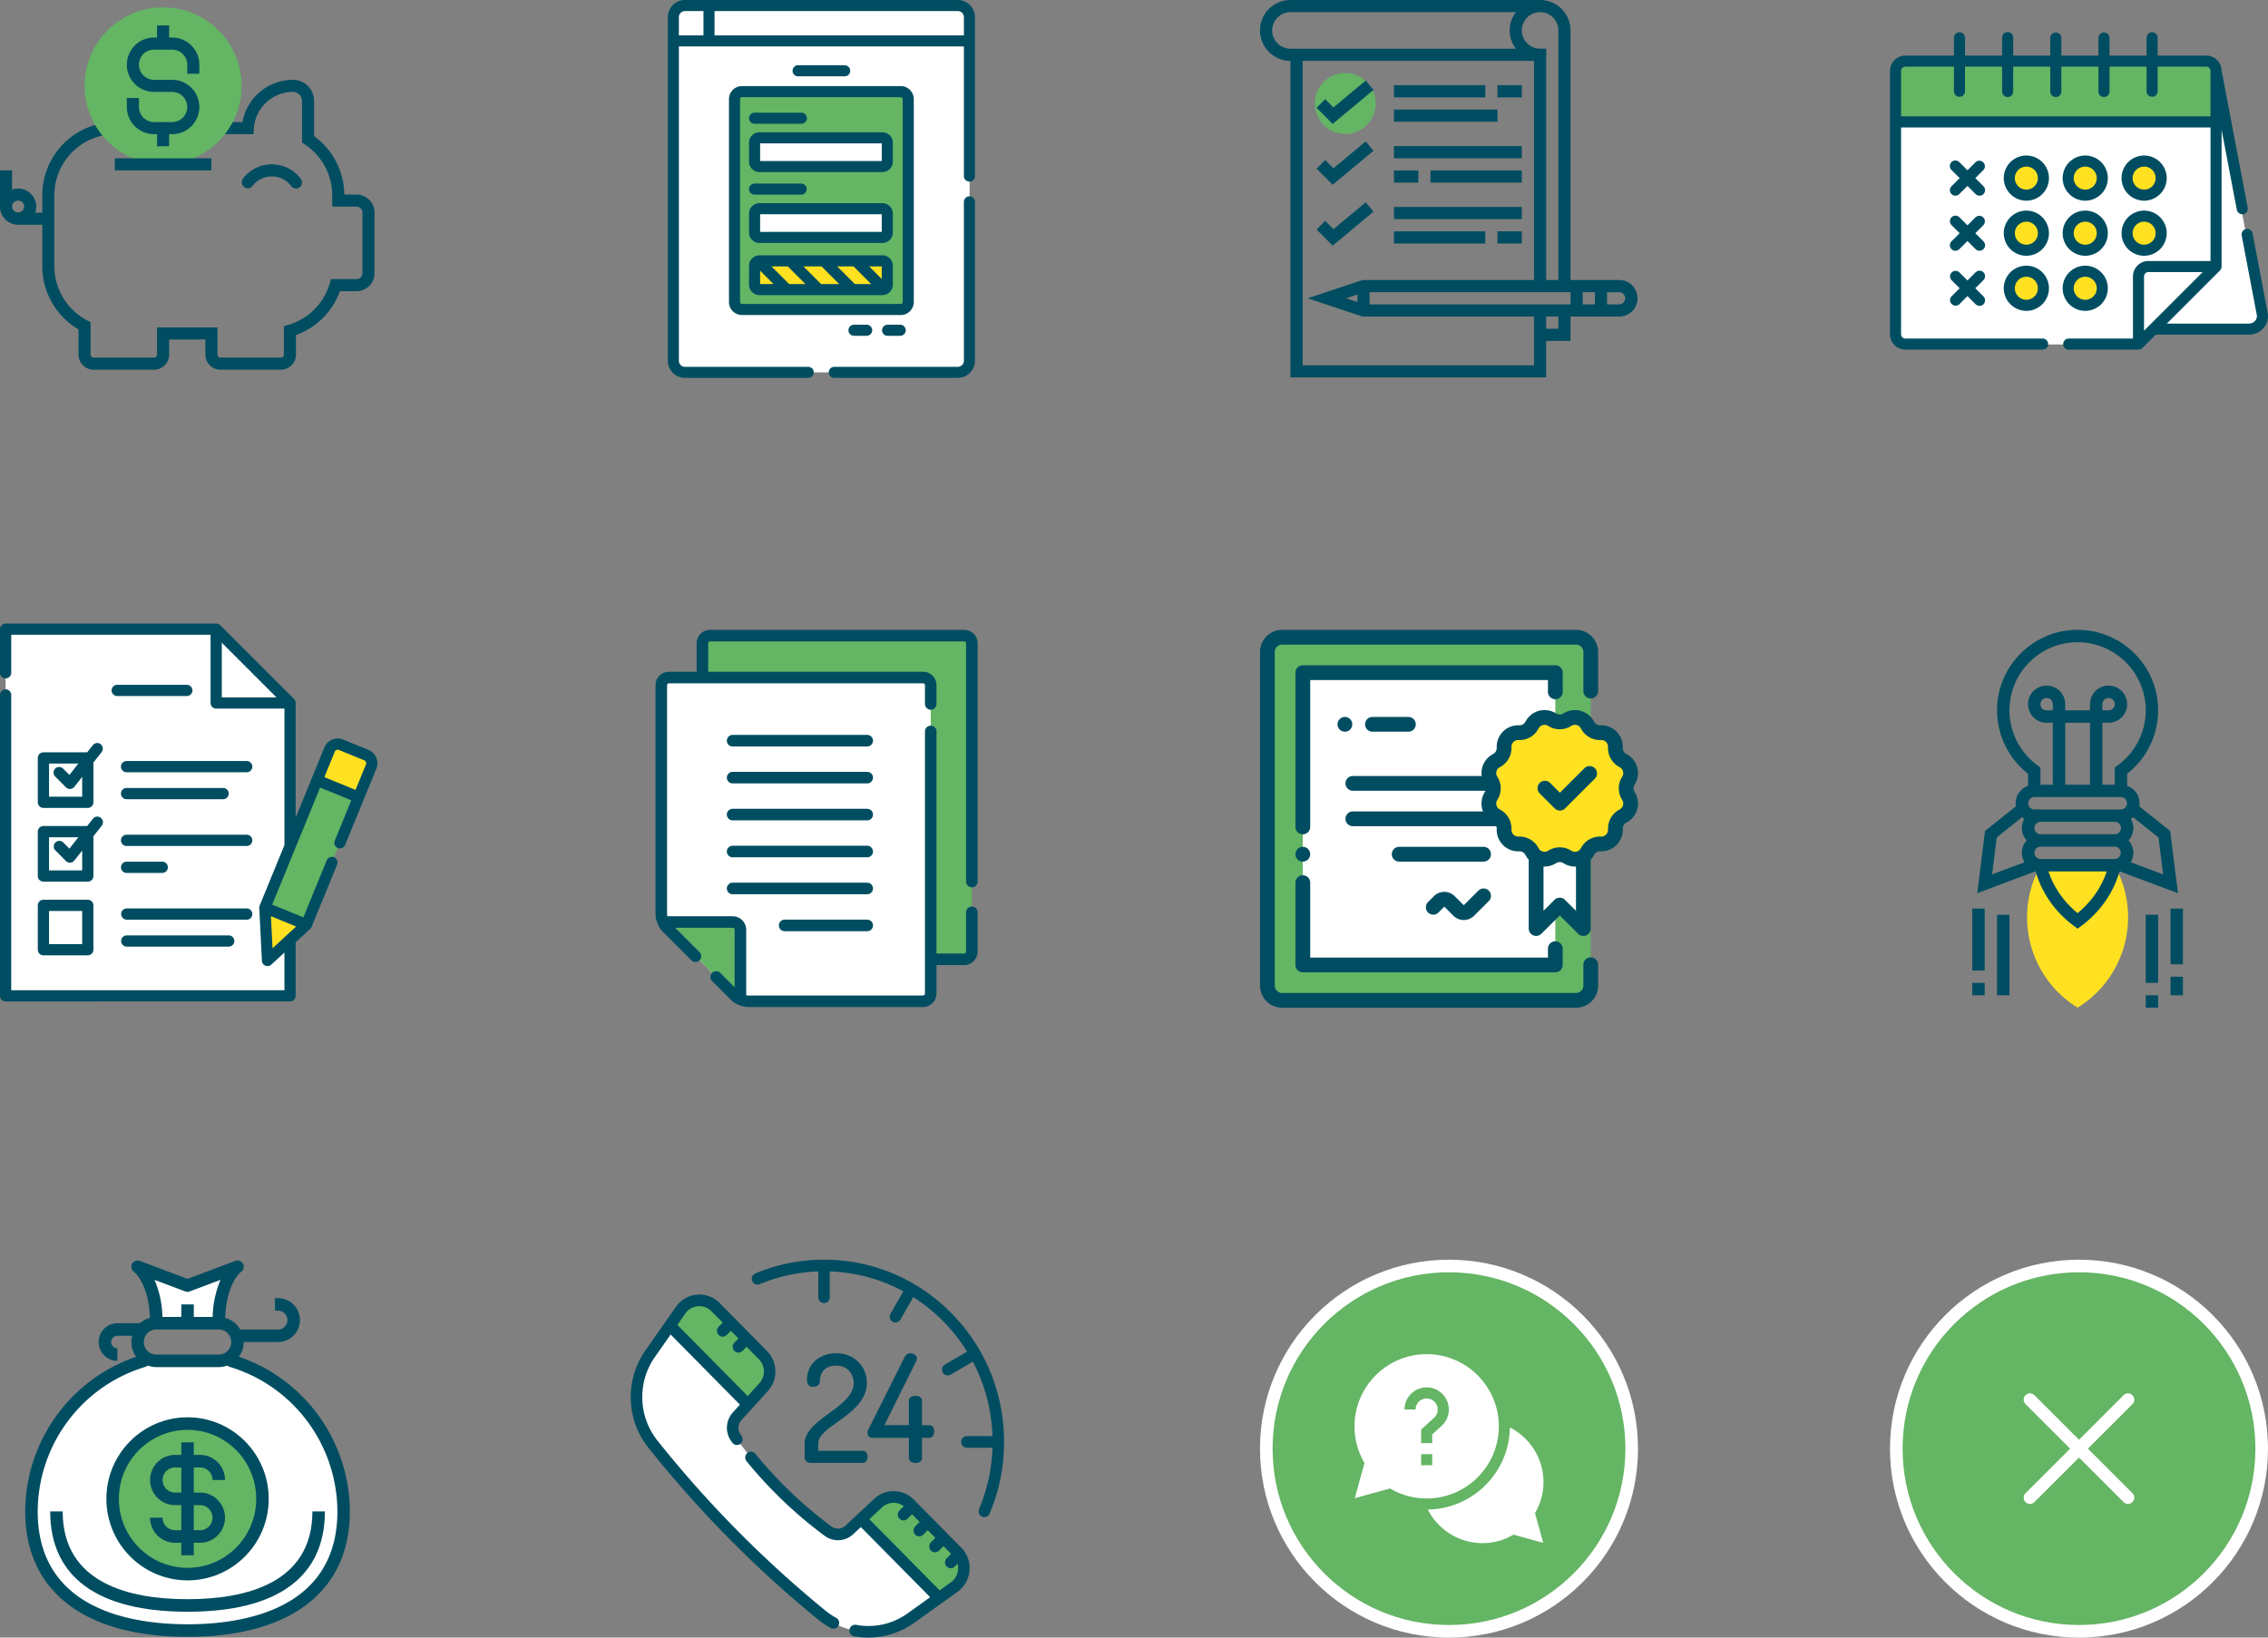 <svg width="360" height="260" fill="none" xmlns="http://www.w3.org/2000/svg"><rect width="100%" height="100%" fill="#808080" stroke="none"/><path fill-rule="evenodd" clip-rule="evenodd" d="M54.652 30.89h1.936a2.863 2.863 0 012.86 2.86v9.622a2.861 2.861 0 01-2.86 2.859H53.95a11.576 11.576 0 01-6.967 6.968v3.095a2.405 2.405 0 01-2.403 2.402h-9.577a2.405 2.405 0 01-2.403-2.402v-2.392h-5.753v2.392a2.405 2.405 0 01-2.403 2.402h-9.576a2.405 2.405 0 01-2.403-2.403v-3.998a11.609 11.609 0 01-5.753-10.038v-6.572H2.877A2.88 2.88 0 010 32.808v-5.753h1.918v3.053c.3-.107.62-.176.958-.176a2.88 2.88 0 012.877 2.876c0 .338-.07.658-.177.959h1.136v-2.738c0-5.7 4.073-10.529 9.684-11.48l.321 1.891a9.694 9.694 0 00-8.088 9.59v11.227a9.701 9.701 0 005.238 8.624l.515.27v5.143c0 .267.218.485.486.485h9.576a.486.486 0 00.486-.485v-4.31h9.588v4.31c0 .267.217.485.485.485h9.577a.486.486 0 00.485-.485v-4.507l.689-.202a9.675 9.675 0 006.582-6.583l.202-.688h4.05c.52 0 .942-.422.942-.941V33.75a.942.942 0 00-.942-.942h-3.852V31.03a9.713 9.713 0 00-4.365-8.112l-.43-.284V16.03a1.44 1.44 0 00-1.438-1.439c-3.266 0-5.994 2.556-6.21 5.817l-.06.895h-4.756v-1.918h3.012c.684-3.828 4.045-6.711 8.014-6.711a3.36 3.36 0 013.356 3.355v5.588a11.618 11.618 0 014.793 9.274zm-51.775.96a.96.96 0 00-.96.958.96.96 0 001.918 0 .96.96 0 00-.958-.959z" fill="#004D61"/><path d="M25.888 26.096c-6.872 0-12.464-5.592-12.464-12.465S19.015 1.167 25.888 1.167 38.353 6.758 38.353 13.63s-5.592 12.465-12.465 12.465z" fill="#64B564"/><path fill="#004D61" d="M18.218 25.137h15.341v1.918H18.218zm13.423-13.423v-1.439a4.32 4.32 0 00-4.314-4.314h-.48V4.043h-1.918V5.96h-.48a4.32 4.32 0 00-4.314 4.314 4.32 4.32 0 004.315 4.315h2.876a2.4 2.4 0 012.397 2.397 2.4 2.4 0 01-2.397 2.397H24.45a2.4 2.4 0 01-2.397-2.397V15.55h-1.918v1.438a4.32 4.32 0 004.315 4.315h.48v1.918h1.917v-1.918h.48a4.32 4.32 0 004.314-4.315 4.32 4.32 0 00-4.314-4.315H24.45a2.4 2.4 0 01-2.397-2.397 2.4 2.4 0 012.397-2.397h2.877a2.4 2.4 0 012.396 2.397v1.439h1.918zM40.12 29.49c.009-.015.97-1.476 3.027-1.476 2.02 0 2.993 1.423 3.028 1.476a.958.958 0 101.615-1.035c-.063-.097-1.55-2.359-4.643-2.359s-4.58 2.262-4.642 2.359a.96.96 0 001.614 1.035z"/><path d="M213.531 21.263a4.833 4.833 0 100-9.666 4.833 4.833 0 000 9.666z" fill="#64B564"/><path fill-rule="evenodd" clip-rule="evenodd" d="M257.023 44.459h-7.732V4.833A4.837 4.837 0 00244.459 0h-39.626A4.838 4.838 0 00200 4.833a4.838 4.838 0 004.833 4.832v50.258h40.592v-5.8h3.866v-3.865h7.732c1.599 0 2.9-1.301 2.9-2.9s-1.301-2.9-2.9-2.9zm-9.665-39.626v39.626h-1.933V7.732h-.966c-1.599 0-2.9-1.3-2.9-2.9 0-1.598 1.301-2.9 2.9-2.9a2.903 2.903 0 012.899 2.9zm-42.525-2.9a2.903 2.903 0 00-2.9 2.9 2.905 2.905 0 002.9 2.9h35.785a4.782 4.782 0 01-.992-2.9c0-1.093.378-2.09.992-2.9h-35.785zm1.933 56.057V9.665h36.727v34.794h-27.219l-8.698 2.9 8.698 2.899h27.218v7.732h-36.726zm8.698-11.224l-1.776.592 1.776.592v-1.184zm31.894 5.425h-1.933v-1.933h1.933v1.933zm-29.961-3.866h31.894v-1.933h-31.894v1.933zm35.76 0h-1.933v-1.933h1.933v1.933zm1.933 0h1.933a.967.967 0 000-1.933h-1.933v1.933zm-37.073-34.052l-1.239-1.484-5.12 4.267-1.31-1.309-1.366 1.367 2.556 2.557 6.479-5.398zm17.743-.742h-14.497v1.933h14.497V13.53zm-14.497 3.866h16.43v1.933h-16.43v-1.933zm-4.485 5.057l1.239 1.484-6.479 5.398-2.556-2.557 1.366-1.367 1.31 1.309 5.12-4.267zm4.485.742h20.296v1.933h-20.296v-1.933zm3.866 3.866h-3.866v1.933h3.866v-1.933zm1.933 0h14.497v1.933h-14.497v-1.933zm-10.284 5.057l1.239 1.484-6.479 5.398-2.556-2.557 1.366-1.367 1.31 1.309 5.12-4.267zm4.485.742h20.296v1.933h-20.296V32.86zm14.497 3.866h-14.497v1.933h14.497v-1.933zm1.933 0h3.866v1.933h-3.866v-1.933zm3.866-23.196h-3.866v1.933h3.866V13.53z" fill="#004D61"/><path d="M24.814 210.085h9.91c0-6.751 2.795-8.833 2.963-8.952l-7.918 2.977-7.919-2.977c.169.119 2.964 2.201 2.964 8.952z" fill="#fff"/><path fill-rule="evenodd" clip-rule="evenodd" d="M36.092 215.722c.242.177.514.308.803.389 10.476 3.165 17.649 12.857 17.65 23.85 0 13.753-11.09 18.921-24.776 18.921-13.687 0-24.777-5.168-24.777-18.921.002-10.993 7.175-20.685 17.65-23.85.29-.081.561-.212.804-.389.42.225.89.341 1.368.339h9.91c.477.002.947-.114 1.368-.339zm-18.216 22.247c0 6.6 5.325 11.95 11.893 11.95 6.568 0 11.893-5.35 11.893-11.95s-5.325-11.95-11.893-11.95c-6.568 0-11.893 5.35-11.893 11.95z" fill="#fff"/><path fill-rule="evenodd" clip-rule="evenodd" d="M30 250c6.627 0 12-5.373 12-12s-5.373-12-12-12-12 5.373-12 12 5.373 12 12 12z" fill="#64B564"/><path fill-rule="evenodd" clip-rule="evenodd" d="M42.653 237.969c0 7.15-5.768 12.946-12.884 12.946-7.112-.008-12.875-5.799-12.884-12.946 0-7.15 5.768-12.946 12.884-12.946 7.116 0 12.884 5.796 12.884 12.946zm-1.982 0c0-6.05-4.882-10.954-10.902-10.954-6.018.007-10.895 4.907-10.902 10.954 0 6.05 4.881 10.955 10.902 10.955 6.02 0 10.902-4.905 10.902-10.955z" fill="#004D61"/><path fill-rule="evenodd" clip-rule="evenodd" d="M27.787 242.948a1.986 1.986 0 01-1.982-1.991h-1.982c0 2.2 1.774 3.983 3.964 3.983h.991v1.992h1.982v-1.992h.991c2.19 0 3.964-1.783 3.964-3.983s-1.775-3.984-3.964-3.984h-.99v-3.983h.99c1.095 0 1.982.892 1.982 1.992h1.982c0-2.2-1.775-3.984-3.964-3.984h-.99v-1.991h-1.983v1.991h-.991c-2.19 0-3.964 1.784-3.964 3.984 0 2.199 1.774 3.983 3.964 3.983h.991v3.983h-.991zm0-5.975a1.986 1.986 0 01-1.982-1.991c0-1.1.887-1.992 1.982-1.992h.991v3.983h-.991zm3.964 1.992h-.99v3.983h.99a1.986 1.986 0 001.982-1.991c0-1.1-.887-1.992-1.982-1.992z" fill="#004D61"/><path fill-rule="evenodd" clip-rule="evenodd" d="M38.689 213.073a3.962 3.962 0 01-.773 2.34c10.487 3.565 17.565 13.425 17.62 24.548 0 12.657-9.392 19.917-25.767 19.917-16.376 0-25.768-7.26-25.768-19.917.057-11.123 7.133-20.983 17.62-24.549a3.831 3.831 0 01-.631-3.335h-2.354a.994.994 0 00-.991.996c0 .55.444.996.991.996v1.992a2.98 2.98 0 01-2.973-2.988 2.98 2.98 0 012.973-2.988h3.58a3.94 3.94 0 011.585-.847c-.216-5.561-2.498-7.279-2.523-7.295a1 1 0 01-.317-1.283.989.989 0 011.228-.47l7.58 2.857 7.58-2.857a.988.988 0 011.234.476.997.997 0 01-.336 1.285v.001c-.045.034-2.295 1.766-2.51 7.286a3.96 3.96 0 012.4 1.843h6.002a1.49 1.49 0 001.487-1.494 1.49 1.49 0 00-1.486-1.493h-.496v-1.992h.495a3.477 3.477 0 013.47 3.485 3.477 3.477 0 01-3.47 3.486h-5.45zm-8.575-8.03a.997.997 0 01-.694 0l-4.89-1.844a15.835 15.835 0 011.25 5.891h2.998v-1.992h1.982v1.992h2.997a15.831 15.831 0 011.248-5.891l-4.891 1.844zm-5.3 6.038h9.91c1.095 0 1.983.892 1.983 1.992s-.888 1.992-1.983 1.992h-9.91a1.987 1.987 0 01-1.982-1.992c0-1.1.887-1.992 1.982-1.992zm-18.83 28.88c0 15.597 14.902 17.925 23.785 17.925 8.883 0 23.786-2.328 23.786-17.925-.048-10.538-6.916-19.817-16.945-22.896a4.19 4.19 0 01-.578-.248 3.92 3.92 0 01-1.308.239h-9.91a3.893 3.893 0 01-1.308-.239 3.947 3.947 0 01-.581.248c-10.029 3.08-16.894 12.359-16.941 22.896z" fill="#004D61"/><path d="M49.59 239.961c0 11.523-10.778 13.942-19.82 13.942-9.043 0-19.822-2.419-19.822-13.942H7.966c0 10.424 7.539 15.934 21.803 15.934 14.264 0 21.803-5.51 21.803-15.934H49.59z" fill="#004D61"/><path d="M113.581 207.534l7.519 7.613a3.714 3.714 0 01.105 5.094l-4.209 4.633a2.712 2.712 0 00-.194 3.403 67.601 67.601 0 0014.645 14.827 2.628 2.628 0 003.361-.196l4.576-4.261a3.602 3.602 0 015.031.106l7.519 7.614c1.592 1.612 1.369 4.286-.468 5.604l-6.858 4.921a11.623 11.623 0 01-14.15-.45 178.076 178.076 0 01-26.828-27.164 12.002 12.002 0 01-.445-14.327l4.86-6.943a3.607 3.607 0 015.536-.474z" fill="#fff"/><path d="M113.581 207.534l7.519 7.613a3.714 3.714 0 01.104 5.094l-2.494 2.746-12.378-12.533 1.712-2.446a3.608 3.608 0 015.537-.474zm30.834 31.219l7.519 7.614c1.592 1.611 1.368 4.286-.469 5.604l-2.416 1.734-12.378-12.533 2.712-2.524a3.605 3.605 0 015.032.105z" fill="#64B564"/><path d="M151.005 208.475C145.607 203.01 138.43 200 130.797 200a28.1 28.1 0 00-10.901 2.18.926.926 0 00-.495 1.205.907.907 0 001.19.5 26.299 26.299 0 019.295-2.022v4.112c0 .509.407.923.911.923a.918.918 0 00.911-.923v-4.112a26.318 26.318 0 0111.676 3.153l-2.038 3.574a.93.93 0 00.334 1.26.906.906 0 001.244-.338l2.036-3.57a27.277 27.277 0 018.546 8.653l-3.526 2.061a.93.93 0 00-.334 1.26.91.91 0 001.246.338l3.529-2.063a27.166 27.166 0 013.114 11.822h-4.061a.917.917 0 00-.911.923c0 .509.408.922.911.922h4.061a27.142 27.142 0 01-2.13 9.73.927.927 0 00.479 1.212.888.888 0 00.358.075c.353 0 .69-.21.838-.56a29.053 29.053 0 002.295-11.379c0-7.729-2.973-14.996-8.37-20.461z" fill="#004D61"/><path fill-rule="evenodd" clip-rule="evenodd" d="M131.03 255.724c.529.432 1.098.813 1.691 1.133.445.24.612.799.376 1.248a.909.909 0 01-1.233.381 12.715 12.715 0 01-1.978-1.325 179.992 179.992 0 01-26.966-27.303 12.817 12.817 0 01-2.798-7.64 12.806 12.806 0 012.319-7.8l4.861-6.944a4.523 4.523 0 013.326-1.924 4.503 4.503 0 013.597 1.332l7.52 7.614a4.631 4.631 0 01.131 6.37l-4.209 4.633a1.785 1.785 0 00-.13 2.234l.156.212a.929.929 0 01-.183 1.291.903.903 0 01-1.276-.184l-.167-.229a3.651 3.651 0 01.259-4.573l1.122-1.236-10.996-11.135-2.524 3.606c-2.785 3.978-2.615 9.412.411 13.214a178.093 178.093 0 0026.691 27.025zm-20.248-48.335a2.712 2.712 0 00-1.994 1.152l-1.268 1.811 11.163 11.303 1.852-2.038a2.775 2.775 0 00-.079-3.816l-1.951-1.977-.647.656a.903.903 0 01-1.289 0 .93.93 0 010-1.305l.647-.655-1.209-1.225-.647.656a.903.903 0 01-1.289 0 .93.93 0 010-1.305l.648-.655-1.783-1.804a2.697 2.697 0 00-2.154-.798z" fill="#004D61"/><path fill-rule="evenodd" clip-rule="evenodd" d="M138.767 237.968a4.494 4.494 0 016.291.132l7.52 7.614a4.627 4.627 0 011.316 3.642 4.61 4.61 0 01-1.9 3.368l-6.858 4.921a12.618 12.618 0 01-7.331 2.351c-.745 0-1.493-.066-2.232-.202a.923.923 0 01-.735-1.073.912.912 0 011.06-.743c2.885.53 5.792-.123 8.184-1.838l3.56-2.555-10.996-11.134-1.221 1.137a3.537 3.537 0 01-4.516.261 68.79 68.79 0 01-12.408-11.853.93.93 0 01.124-1.299.902.902 0 011.282.126 66.92 66.92 0 0012.078 11.536c.667.495 1.595.44 2.206-.129l4.576-4.262zm12.172 13.251a2.787 2.787 0 001.058-2.953l-.44.445a.903.903 0 01-1.289 0 .93.93 0 010-1.305l.702-.71-1.209-1.225-.702.711a.903.903 0 01-1.289 0 .93.93 0 010-1.305l.702-.711-1.209-1.224-.702.711a.901.901 0 01-1.288 0 .93.93 0 010-1.305l.701-.71-1.209-1.225-.702.711a.901.901 0 01-1.288 0 .93.93 0 010-1.305l.678-.686a2.687 2.687 0 00-3.452.193l-2.013 1.875 11.162 11.301 1.789-1.283z" fill="#004D61"/><path d="M131.632 224.363c-1.92 1.41-3.906 2.868-3.906 4.837v2.295c0 .47.562.771.949.771h8.317c.436 0 .739-.506.739-.961 0-.529-.331-.96-.739-.96h-7.111V229.2c0-1.248 1.415-2.259 3.054-3.431 2.182-1.56 4.656-3.327 4.656-6.244 0-2.666-2.096-4.675-4.874-4.675-2.632 0-4.617 1.765-4.617 4.106 0 .845.293 1.221.949 1.221.714 0 1.088-.424 1.088-.842 0-1.576.965-2.517 2.58-2.517 1.917 0 2.79 1.44 2.79 2.777 0 1.924-1.97 3.37-3.875 4.768zm13.926-8.671c0-.506-.613-.842-1.019-.842-.286 0-.681.104-.941.601l-5.768 11.514a.871.871 0 00-.127.484c0 .512.308.843.785.843h5.781v3.203c0 .529.54.771 1.042.771s1.042-.241 1.042-.771v-3.203h1.177c.449 0 .762-.532.762-1.008 0-.486-.238-1.008-.762-1.008h-1.177v-3.913c0-.516-.524-.747-1.042-.747-.519 0-1.042.231-1.042.747v3.913h-3.883l5.07-10.221a.658.658 0 00.102-.363z" fill="#004D61"/><path d="M336.213 138.518l-.536-1.149h-11.801l-.536 1.149c-3.617 7.752-.849 16.985 6.437 21.469 7.286-4.484 10.054-13.717 6.436-21.469z" fill="#FFE121"/><path fill-rule="evenodd" clip-rule="evenodd" d="M345.705 141.811l-1.235-9.877-4.908-3.926a2.84 2.84 0 00.049-.473c0-1.28-.825-2.362-1.967-2.769v-1.92a12.819 12.819 0 004.917-10.062c0-7.049-5.735-12.784-12.784-12.784s-12.784 5.735-12.784 12.784a12.82 12.82 0 004.917 10.063v1.919a2.946 2.946 0 00-1.967 2.769c0 .162.023.318.048.472l-4.907 3.926-1.235 9.877 9.27-3.476c.923 3.351 3.093 6.481 6.075 8.676l.583.431.583-.43c2.982-2.194 5.153-5.325 6.075-8.676l9.27 3.476zm-9.044-10.342a.984.984 0 01-.984.983h-11.801a.984.984 0 010-1.967h11.801c.543 0 .984.442.984.984zm-12.784 2.95a.984.984 0 000 1.967h11.8a.984.984 0 000-1.967h-11.8zm19.474 4.409l-5.144-1.93c.26-.44.42-.948.42-1.496a2.93 2.93 0 00-.767-1.966 2.929 2.929 0 00.767-1.967c0-.528-.15-1.017-.394-1.447.128-.08.245-.175.358-.274l4.028 3.222.732 5.858zm-13.574-36.861c-5.964 0-10.817 4.853-10.817 10.817 0 3.46 1.685 6.741 4.509 8.774l.408.294v2.733h1.967v-9.834h-.984a2.953 2.953 0 01-2.95-2.95 2.953 2.953 0 012.95-2.95 2.953 2.953 0 012.95 2.95v.983h3.934v-.983a2.954 2.954 0 012.95-2.95 2.953 2.953 0 012.95 2.95 2.953 2.953 0 01-2.95 2.95h-.983v9.834h1.966v-2.733l.409-.294a10.847 10.847 0 004.508-8.774c0-5.964-4.853-10.817-10.817-10.817zm-1.967 22.618v-9.834h3.934v9.834h-3.934zm5.9-12.784v.983h.984a.984.984 0 10-.984-.983zm-7.867.983h-.983a.984.984 0 11.983-.983v.983zm-1.966 13.768h-.984a.984.984 0 000 1.967h13.768a.984.984 0 000-1.967h-12.784zm-6.942 6.418l4.028-3.222c.113.099.23.193.358.274a2.92 2.92 0 00-.395 1.447c0 .758.296 1.443.767 1.967a2.925 2.925 0 00-.767 1.966c0 .548.161 1.056.422 1.496l-5.144 1.93.731-5.858zm8.224 5.383c.812 2.507 2.441 4.849 4.618 6.623 2.177-1.773 3.806-4.115 4.619-6.623h-9.237z" fill="#004D61"/><path fill="#004D61" d="M340.594 145.236h1.967v10.817h-1.967zm0 12.784h1.967v1.967h-1.967zm3.934-13.767h1.967v8.851h-1.967zm0 10.817h1.967v2.95h-1.967zm-27.535-9.834h1.967v12.784h-1.967zm-3.934-.983h1.967v9.834h-1.967zm0 11.801h1.967v1.967h-1.967z"/><path d="M358.94 49.898l-7.33-38.572v31.05l-9.937 9.938h15.129c1.353 0 2.377-1.157 2.138-2.416z" fill="#fff"/><path d="M351.727 42.377v-31.05c0-.867-.702-1.57-1.568-1.57h-47.74a1.57 1.57 0 00-1.569 1.57V53.12c0 .866.702 1.569 1.569 1.569h36.995l12.313-12.313z" fill="#fff"/><path d="M351.727 42.377h-10.744a1.57 1.57 0 00-1.569 1.568V54.69l12.313-12.313z" fill="#fff"/><path d="M350.159 9.64h-47.74a1.57 1.57 0 00-1.569 1.57v8.084h50.877V11.21c0-.866-.702-1.569-1.568-1.569z" fill="#64B564"/><path d="M321.615 31.043a2.706 2.706 0 100-5.411 2.706 2.706 0 000 5.411zm9.187 0a2.706 2.706 0 100-5.411 2.706 2.706 0 000 5.411zm9.348 0a2.706 2.706 0 100-5.413 2.706 2.706 0 000 5.413zm-18.694 8.745a2.706 2.706 0 100-5.413 2.706 2.706 0 000 5.413zm18.694 0a2.706 2.706 0 100-5.413 2.706 2.706 0 000 5.413zm-9.348 0a2.706 2.706 0 100-5.411 2.706 2.706 0 000 5.411zm0 8.745a2.706 2.706 0 100-5.411 2.706 2.706 0 000 5.411zm-9.346 0a2.706 2.706 0 100-5.413 2.706 2.706 0 000 5.413z" fill="#FFE121"/><path fill-rule="evenodd" clip-rule="evenodd" d="M318.059 28.278a3.589 3.589 0 013.585-3.585 3.589 3.589 0 013.585 3.585 3.589 3.589 0 01-3.585 3.585 3.589 3.589 0 01-3.585-3.585zm1.758 0a1.83 1.83 0 001.827 1.827c1.008 0 1.827-.82 1.827-1.827a1.829 1.829 0 00-1.827-1.827 1.83 1.83 0 00-1.827 1.827zm14.759 0a3.589 3.589 0 01-3.585 3.585 3.589 3.589 0 01-3.585-3.585 3.589 3.589 0 013.585-3.585 3.589 3.589 0 013.585 3.585zm-1.758 0a1.829 1.829 0 00-1.827-1.827c-1.008 0-1.827.82-1.827 1.827 0 1.008.819 1.827 1.827 1.827s1.827-.82 1.827-1.827zm11.105 0a3.589 3.589 0 01-3.585 3.585 3.589 3.589 0 01-3.585-3.585 3.589 3.589 0 013.585-3.585 3.589 3.589 0 013.585 3.585zm-1.758 0a1.83 1.83 0 00-1.827-1.827c-1.008 0-1.827.82-1.827 1.827 0 1.008.819 1.827 1.827 1.827a1.83 1.83 0 001.827-1.827zm-24.106 8.745a3.589 3.589 0 013.585-3.585 3.589 3.589 0 013.585 3.585 3.589 3.589 0 01-3.585 3.585 3.589 3.589 0 01-3.585-3.585zm1.758 0a1.83 1.83 0 001.827 1.827c1.008 0 1.827-.82 1.827-1.827a1.829 1.829 0 00-1.827-1.827 1.83 1.83 0 00-1.827 1.827zm24.106 0a3.589 3.589 0 01-3.585 3.585 3.589 3.589 0 01-3.585-3.585 3.589 3.589 0 013.585-3.585 3.589 3.589 0 013.585 3.585zm-1.758 0a1.83 1.83 0 00-1.827-1.827c-1.008 0-1.827.82-1.827 1.827 0 1.008.819 1.827 1.827 1.827a1.83 1.83 0 001.827-1.827zm-7.589 0a3.589 3.589 0 01-3.585 3.585 3.589 3.589 0 01-3.585-3.585 3.589 3.589 0 013.585-3.585 3.589 3.589 0 013.585 3.585zm-1.758 0a1.829 1.829 0 00-1.827-1.827c-1.008 0-1.827.82-1.827 1.827 0 1.008.819 1.827 1.827 1.827s1.827-.82 1.827-1.827zm1.758 8.745a3.589 3.589 0 01-3.585 3.585 3.589 3.589 0 01-3.585-3.585 3.59 3.59 0 013.585-3.585 3.59 3.59 0 013.585 3.585zm-1.758 0a1.829 1.829 0 00-1.827-1.827c-1.008 0-1.827.82-1.827 1.827 0 1.008.819 1.828 1.827 1.828s1.827-.82 1.827-1.828zm-14.759 0a3.59 3.59 0 013.585-3.585 3.589 3.589 0 013.585 3.585 3.589 3.589 0 01-3.585 3.585 3.589 3.589 0 01-3.585-3.585zm1.758 0a1.83 1.83 0 001.827 1.827c1.008 0 1.827-.82 1.827-1.827a1.829 1.829 0 00-1.827-1.827 1.83 1.83 0 00-1.827 1.827z" fill="#004D61"/><path d="M309.763 30.813a.878.878 0 001.243 0l1.292-1.292 1.292 1.292a.878.878 0 101.243-1.243l-1.292-1.292 1.292-1.292a.88.88 0 00-1.243-1.243l-1.292 1.292-1.292-1.292a.879.879 0 10-1.243 1.243l1.292 1.292-1.292 1.292a.878.878 0 000 1.243zm0 8.745a.878.878 0 001.243 0l1.292-1.292 1.292 1.292a.878.878 0 101.243-1.243l-1.292-1.292 1.292-1.292a.88.88 0 00-1.243-1.243l-1.292 1.292-1.292-1.292a.879.879 0 00-1.243 1.243l1.292 1.292-1.292 1.292a.878.878 0 000 1.243zm5.07 3.675a.88.88 0 00-1.244 0l-1.292 1.292-1.292-1.292a.88.88 0 00-1.243 1.243l1.292 1.292-1.292 1.292a.88.88 0 001.243 1.243l1.292-1.292 1.292 1.292a.878.878 0 001.244 0 .88.88 0 000-1.243l-1.292-1.292 1.292-1.292a.88.88 0 000-1.243z" fill="#004D61"/><path fill-rule="evenodd" clip-rule="evenodd" d="M359.949 49.675l-2.397-12.615a.879.879 0 10-1.727.329l2.397 12.614c.134.706-.462 1.373-1.274 1.373h-13.006l8.436-8.436a.89.89 0 00.257-.622V20.602l2.411 12.685a.879.879 0 101.727-.328l-4.143-21.804a2.45 2.45 0 00-2.442-2.335h-7.703V5.994a.879.879 0 10-1.758 0V8.82h-5.886V5.994a.88.88 0 00-1.758 0V8.82h-5.886V5.994a.88.88 0 00-1.758 0V8.82h-5.887V5.994a.879.879 0 10-1.757 0V8.82h-5.887V5.994a.879.879 0 10-1.758 0V8.82h-7.702A2.45 2.45 0 00300 11.268v41.794a2.45 2.45 0 002.448 2.448h21.819a.88.88 0 000-1.758h-21.819a.69.69 0 01-.69-.69v-32.83h49.12V41.44h-9.866a2.45 2.45 0 00-2.448 2.448v9.865h-10.195a.879.879 0 100 1.758h11.074c.227 0 .454-.09.622-.258l2.119-2.118h14.764c1.909 0 3.343-1.662 3.001-3.459zm-58.191-31.2v-7.207c0-.38.309-.69.69-.69h7.702v3.948a.88.88 0 001.758 0v-3.948h5.887v3.948a.878.878 0 101.757 0v-3.948h5.887v3.948a.879.879 0 101.758 0v-3.948h5.886v3.948a.879.879 0 101.758 0v-3.948h5.886v3.948a.88.88 0 001.758 0v-3.948h7.703c.38 0 .689.31.689.69v7.206h-49.119zm39.254 24.722c-.38 0-.69.31-.69.69v8.622l9.312-9.312h-8.622z" fill="#004D61"/><path d="M250.157 158.828h-46.641a2.344 2.344 0 01-2.344-2.344v-52.968a2.344 2.344 0 012.344-2.344h46.641a2.343 2.343 0 012.343 2.344v52.968a2.343 2.343 0 01-2.343 2.344z" fill="#64B564"/><path fill="#fff" d="M206.797 106.797h40.079v46.406h-40.079z"/><path d="M251.328 136.41v11.015l-3.75-3.73-3.75 3.73V136.41h7.5z" fill="#fff"/><path d="M248.785 114.263a2.236 2.236 0 013.195.856 2.239 2.239 0 002.092 1.207 2.238 2.238 0 012.339 2.339 2.236 2.236 0 001.207 2.091 2.237 2.237 0 01.856 3.195 2.236 2.236 0 000 2.415 2.237 2.237 0 01-.856 3.195 2.239 2.239 0 00-1.207 2.092 2.238 2.238 0 01-2.339 2.339 2.239 2.239 0 00-2.092 1.207 2.237 2.237 0 01-3.195.856 2.236 2.236 0 00-2.415 0 2.237 2.237 0 01-3.195-.856 2.236 2.236 0 00-2.091-1.207 2.238 2.238 0 01-2.339-2.339 2.239 2.239 0 00-1.207-2.092 2.236 2.236 0 01-.856-3.195 2.24 2.24 0 000-2.415 2.237 2.237 0 01.856-3.195 2.236 2.236 0 001.207-2.091 2.238 2.238 0 012.339-2.339 2.236 2.236 0 002.091-1.207 2.236 2.236 0 013.195-.856 2.24 2.24 0 002.415 0z" fill="#FFE121"/><path fill-rule="evenodd" clip-rule="evenodd" d="M251.329 153.203a1.172 1.172 0 112.343 0v3.281a3.52 3.52 0 01-3.515 3.516h-46.641a3.52 3.52 0 01-3.516-3.516v-52.968a3.52 3.52 0 013.516-3.516h46.641a3.52 3.52 0 013.515 3.516v6.211a1.17 1.17 0 11-2.343 0v-6.211c0-.647-.526-1.172-1.172-1.172h-46.641c-.646 0-1.172.525-1.172 1.172v52.968c0 .647.526 1.172 1.172 1.172h46.641c.646 0 1.172-.525 1.172-1.172v-3.281zm-3.281-43.359a1.172 1.172 0 01-2.344 0v-1.875h-37.735v23.32a1.172 1.172 0 01-2.344 0v-24.492c0-.647.524-1.172 1.172-1.172h40.079c.647 0 1.172.525 1.172 1.172v3.047zm-41.252 26.953c.31 0 .611-.126.829-.343a1.178 1.178 0 000-1.658 1.183 1.183 0 00-.829-.343c-.308 0-.61.126-.828.343a1.183 1.183 0 00-.344.829c0 .308.126.611.344.829.218.217.52.343.828.343zm.001 2.168c.647 0 1.172.524 1.172 1.172v11.894h37.735v-1.406a1.172 1.172 0 012.344 0v2.578c0 .647-.525 1.172-1.172 1.172h-40.079a1.172 1.172 0 01-1.172-1.172v-13.066c0-.648.524-1.172 1.172-1.172zm27.863 2.441l-2.316 2.317-1.44-1.44a2.334 2.334 0 00-3.297 0l-.936.937a1.17 1.17 0 101.657 1.657l.928-.928 1.44 1.44a2.324 2.324 0 001.648.682c.597 0 1.194-.228 1.648-.682l2.325-2.325a1.17 1.17 0 10-1.657-1.658zm25.224-19.545a3.419 3.419 0 01-.423 2.723 1.068 1.068 0 000 1.15c.516.805.671 1.798.423 2.722a3.416 3.416 0 01-1.728 2.146 1.07 1.07 0 00-.575.996 3.412 3.412 0 01-3.564 3.564 1.07 1.07 0 00-.996.575c-.14.272-.317.522-.521.744v10.944a1.172 1.172 0 01-1.999.831l-2.923-2.908-2.923 2.908a1.172 1.172 0 01-1.999-.831v-10.944a3.382 3.382 0 01-.521-.744 1.07 1.07 0 00-.996-.575 3.41 3.41 0 01-3.564-3.564 1.055 1.055 0 00-.07-.426H214.74a1.172 1.172 0 110-2.344h20.656a3.42 3.42 0 01.299-3.094c.039-.06.068-.123.093-.187H214.74a1.172 1.172 0 010-2.344h20.449a3.422 3.422 0 01.083-1.342 3.42 3.42 0 011.728-2.146c.369-.19.594-.581.575-.996a3.417 3.417 0 01.995-2.569 3.417 3.417 0 012.569-.994c.413.018.805-.207.996-.576a3.412 3.412 0 014.868-1.304c.349.224.801.224 1.15 0a3.413 3.413 0 014.868 1.304c.191.369.58.596.996.576a3.417 3.417 0 012.57.994 3.417 3.417 0 01.994 2.569c-.019.415.207.806.575.996a3.418 3.418 0 011.728 2.146zm-13.133 21.003a1.172 1.172 0 011.653 0l1.752 1.742v-7.031l-.007.001c-.051.002-.103.005-.154.005a3.416 3.416 0 01-1.842-.539 1.068 1.068 0 00-1.15 0 3.418 3.418 0 01-2.003.534v7.03l1.751-1.742zm10.737-15.865c.164.255.211.558.132.851-.079.293-.27.531-.54.67a3.42 3.42 0 00-1.84 3.187c.014.303-.096.589-.311.803-.214.215-.5.325-.803.311a3.42 3.42 0 00-3.187 1.84c-.139.27-.377.462-.67.54a1.055 1.055 0 01-.851-.132 3.41 3.41 0 00-3.68 0c-.256.164-.558.21-.851.132a1.053 1.053 0 01-.671-.54 3.416 3.416 0 00-3.187-1.84 1.051 1.051 0 01-.802-.311 1.052 1.052 0 01-.311-.803 3.417 3.417 0 00-.984-2.554 3.432 3.432 0 00-.856-.633 1.049 1.049 0 01-.54-.67 1.051 1.051 0 01.132-.851 3.417 3.417 0 000-3.68 1.051 1.051 0 01-.132-.851c.078-.293.27-.531.54-.671a3.419 3.419 0 001.84-3.186 1.05 1.05 0 01.311-.803c.214-.215.5-.325.803-.311a3.418 3.418 0 003.186-1.84c.14-.27.378-.462.671-.54.293-.079.596-.032.851.132a3.417 3.417 0 003.68 0 1.05 1.05 0 01.851-.132c.293.078.531.27.67.54a3.42 3.42 0 003.187 1.84 1.05 1.05 0 01.803.311c.215.214.325.499.311.803a3.417 3.417 0 001.84 3.186c.27.14.461.378.54.671.078.293.032.596-.132.851a3.417 3.417 0 000 3.68zm-5.994-5.028l-3.89 3.89-1.548-1.549a1.174 1.174 0 00-1.658 0 1.174 1.174 0 000 1.658l2.377 2.377c.229.229.529.343.829.343.3 0 .6-.114.829-.343l4.718-4.719a1.17 1.17 0 10-1.657-1.657zm-37.188-7.8c.218.218.343.521.343.829 0 .308-.125.611-.343.829a1.186 1.186 0 01-.829.343c-.308 0-.611-.126-.828-.343a1.183 1.183 0 01-.344-.829c0-.308.126-.611.344-.829.217-.217.52-.343.828-.343.308 0 .611.126.829.343zm3.545-.343a1.172 1.172 0 000 2.344h5.703a1.172 1.172 0 100-2.344h-5.703zm4.241 20.625h13.397a1.172 1.172 0 010 2.344h-13.397a1.172 1.172 0 110-2.344z" fill="#004D61"/><path d="M153.039 100.917h-40.324c-.673 0-1.223.55-1.223 1.222v5.434h35.021c.673 0 1.223.55 1.223 1.222v43.515h5.303c.672 0 1.222-.55 1.222-1.222v-48.949c0-.672-.55-1.222-1.222-1.222z" fill="#64B564"/><path d="M146.513 158.966c.673 0 1.223-.55 1.223-1.222v-48.949c0-.672-.55-1.222-1.223-1.222h-40.324c-.672 0-1.222.55-1.222 1.222v36.373c0 .672.389 1.611.864 2.087l10.832 10.847c.475.476 1.413.865 2.085.865h27.765v-.001z" fill="#fff"/><path d="M117.526 147.612c0-.672-.55-1.222-1.222-1.222h-10.115c-.672 0-.833.389-.358.865l10.832 10.847c.475.476.863.315.863-.358v-10.132z" fill="#64B564"/><path d="M154.261 140.879c.506 0 .916-.41.916-.916v-37.824a2.14 2.14 0 00-2.138-2.139h-40.324a2.14 2.14 0 00-2.139 2.139v4.517h-4.387c-1.179 0-2.138.96-2.138 2.139v36.373c0 .913.486 2.089 1.131 2.735l4.557 4.562a.912.912 0 001.296.001.916.916 0 00.001-1.296l-3.858-3.863h9.126a.31.31 0 01.306.305v9.14l-2.279-2.283a.916.916 0 00-1.297 1.296l2.98 2.985c.646.646 1.821 1.133 2.735 1.133h27.764a2.14 2.14 0 002.139-2.138v-4.518h4.387c1.179 0 2.138-.96 2.138-2.139v-6.236a.916.916 0 10-1.833 0v6.236a.31.31 0 01-.305.306h-4.387v-35.262a.916.916 0 10-1.833 0v41.612a.31.31 0 01-.306.306h-27.765c-.09 0-.195-.014-.305-.039v-10.399a2.141 2.141 0 00-2.139-2.139h-10.382a1.475 1.475 0 01-.038-.305v-36.373c0-.166.14-.305.305-.305h40.324a.31.31 0 01.306.305v2.937a.917.917 0 101.833 0v-2.937a2.141 2.141 0 00-2.139-2.139h-34.104v-4.517a.31.31 0 01.306-.306h40.324a.31.31 0 01.305.306v37.824c0 .506.41.916.917.916z" fill="#004D61"/><path d="M137.654 116.682h-21.335a.917.917 0 100 1.833h21.335a.916.916 0 000-1.833zm0 5.866h-21.335a.917.917 0 100 1.833h21.335a.916.916 0 000-1.833zm0 5.866h-21.335a.917.917 0 100 1.833h21.335a.916.916 0 100-1.833zm0 5.866h-21.335a.917.917 0 100 1.833h21.335a.916.916 0 100-1.833zm0 5.866h-21.335a.917.917 0 100 1.833h21.335a.916.916 0 100-1.833zm0 5.866h-13.106a.916.916 0 000 1.833h13.106a.916.916 0 100-1.833z" fill="#004D61"/><path d="M.89 158.109h45.15v-46.493L34.314 99.891H.89v58.218z" fill="#fff"/><path d="M46.04 111.616H34.314V99.891" fill="#fff"/><path d="M58.91 121.714l-10.267 25.094-6.178 5.688-.42-8.387 10.267-25.094a1.404 1.404 0 011.83-.767l4.002 1.638a1.403 1.403 0 01.766 1.828z" fill="#64B564"/><path d="M48.643 146.808l-6.178 5.688-.033-.654-.387-7.734 6.598 2.7zm10.267-25.094l-1.988 4.861-6.598-2.7 1.988-4.86a1.404 1.404 0 011.829-.767l4.002 1.638a1.402 1.402 0 01.767 1.828z" fill="#FFE121"/><path fill-rule="evenodd" clip-rule="evenodd" d="M58.48 119.061a2.28 2.28 0 011.247 1.236c.237.565.24 1.188.008 1.755l-4.95 12.097a.89.89 0 11-1.65-.675l2.624-6.412-4.948-2.024-7.604 18.583 4.948 2.025 3.703-9.049a.89.89 0 111.65.675l-4.04 9.874a.9.9 0 01-.221.318l-2.316 2.132v8.513c0 .492-.4.891-.891.891H.89a.891.891 0 01-.891-.891v-47.776a.891.891 0 011.782 0v46.885h43.366v-5.982l-2.08 1.916a.89.89 0 01-1.493-.612l-.42-8.387a.888.888 0 01.065-.382l3.929-9.601v-21.664H34.315a.89.89 0 01-.891-.89v-10.834H1.782v5.986a.892.892 0 11-1.782 0v-6.877C0 99.4.4 99 .891 99h33.424a.89.89 0 01.63.26l11.725 11.725c.167.167.26.394.26.631v18.198l4.557-11.137a2.284 2.284 0 011.236-1.246 2.276 2.276 0 011.755-.007l4.003 1.637zm-14.591-8.336l-8.683-8.683v8.683h8.682zm-.884 34.739l4.003 1.638-3.748 3.451-.255-5.089zm13.429-20.051l1.651-4.036a.506.506 0 00-.002-.391.504.504 0 00-.277-.275l-4.003-1.638a.509.509 0 00-.667.279l-1.65 4.036 4.948 2.025z" fill="#004D61"/><path d="M29.654 108.728H18.605a.891.891 0 000 1.782h11.05a.891.891 0 000-1.782z" fill="#004D61"/><path fill-rule="evenodd" clip-rule="evenodd" d="M13.937 128.272H6.892a.891.891 0 01-.892-.891v-7.045c0-.492.4-.891.892-.891h6.946l.918-1.169a.892.892 0 011.401 1.101l-1.33 1.693v6.311a.89.89 0 01-.89.891zm-1.5-7.045H7.782v5.263h5.263v-3.152l-1.245 1.585a.892.892 0 01-.647.339l-.054.001a.89.89 0 01-.63-.261L8.768 123.3a.891.891 0 111.26-1.26l.991.992 1.418-1.805z" fill="#004D61"/><path d="M39.158 120.829H20.09a.891.891 0 000 1.782h19.068a.891.891 0 100-1.782zm-19.068 6.059h15.326a.89.89 0 000-1.782H20.09a.891.891 0 000 1.782z" fill="#004D61"/><path fill-rule="evenodd" clip-rule="evenodd" d="M6.892 139.974a.891.891 0 01-.892-.891v-7.045c0-.492.4-.891.892-.891h6.946l.918-1.168a.891.891 0 011.401 1.101l-1.33 1.692v6.311a.89.89 0 01-.89.891H6.892zm5.545-7.045H7.782v5.263h5.263v-3.151l-1.245 1.584a.892.892 0 01-.647.339l-.054.002a.894.894 0 01-.63-.261l-1.701-1.702a.892.892 0 011.26-1.261l.991.992 1.418-1.805z" fill="#004D61"/><path d="M39.158 132.531H20.09a.891.891 0 000 1.782h19.068a.89.89 0 100-1.782zm-19.068 6.06h5.703a.892.892 0 000-1.782H20.09a.89.89 0 100 1.782z" fill="#004D61"/><path fill-rule="evenodd" clip-rule="evenodd" d="M6.892 151.677a.891.891 0 01-.892-.892v-7.044c0-.492.4-.891.892-.891h7.045a.89.89 0 01.89.891v7.044a.891.891 0 01-.89.892H6.892zm6.153-7.045H7.782v5.262h5.263v-5.262z" fill="#004D61"/><path d="M40.05 145.125a.892.892 0 00-.892-.892H20.09a.892.892 0 000 1.783h19.068a.891.891 0 00.892-.891zm-19.96 3.385a.892.892 0 000 1.783h16.217a.891.891 0 100-1.783H20.09z" fill="#004D61"/><path d="M106.905 6.267v51.01c0 1.023.829 1.852 1.851 1.852h43.297a1.85 1.85 0 001.851-1.851V6.268h-46.999z" fill="#fff"/><path d="M143.002 14.554h-25.195a1.19 1.19 0 00-1.191 1.19v32.21a1.19 1.19 0 001.191 1.191h25.195a1.19 1.19 0 001.191-1.19v-32.21a1.19 1.19 0 00-1.191-1.19z" fill="#64B564"/><path d="M140.091 21.889h-19.518a.775.775 0 00-.773.773v3.013c0 .425.348.773.773.773h19.518a.776.776 0 00.773-.773v-3.013a.775.775 0 00-.773-.773zm0 11.256h-19.518a.775.775 0 00-.773.773v3.013c0 .425.348.773.773.773h19.518a.775.775 0 00.773-.773v-3.013a.775.775 0 00-.773-.773z" fill="#fff"/><path d="M140.091 41.426h-19.518a.775.775 0 00-.773.773v3.013c0 .426.348.774.773.774h19.518a.775.775 0 00.773-.774V42.2a.775.775 0 00-.773-.773z" fill="#FFE121"/><path d="M152.053.887h-43.297a1.851 1.851 0 00-1.851 1.85v3.765h46.999V2.737a1.85 1.85 0 00-1.851-1.85z" fill="#fff"/><path fill-rule="evenodd" clip-rule="evenodd" d="M154.757 2.73a2.733 2.733 0 00-2.73-2.73H108.73A2.733 2.733 0 00106 2.73v54.54a2.733 2.733 0 002.73 2.73h19.598a.88.88 0 000-1.758H108.73a.973.973 0 01-.972-.972V7.373h45.241v20.576a.879.879 0 101.758 0V2.73zm-46.999 2.885V2.73c0-.536.436-.972.972-.972h2.931v3.857h-3.903zm5.661-3.857v3.857h39.58V2.73a.973.973 0 00-.972-.972h-38.608zM132.429 60h19.598a2.733 2.733 0 002.73-2.73V32.05a.879.879 0 10-1.758 0v25.22a.973.973 0 01-.972.972h-19.598a.878.878 0 000 1.758zm2.525-48.762a.878.878 0 01-.878.879h-7.394a.879.879 0 110-1.758h7.394c.485 0 .878.393.878.879zm5.884 40.319a.88.88 0 000 1.757h2.051a.878.878 0 100-1.758h-2.051zm-6.161.878c0-.485.393-.879.879-.879h2.051a.88.88 0 010 1.758h-2.051a.878.878 0 01-.879-.879zm-18.966-4.488v-32.21c0-1.141.928-2.07 2.07-2.07h25.195c1.142 0 2.07.929 2.07 2.07v32.21c0 1.14-.928 2.07-2.07 2.07h-25.195a2.072 2.072 0 01-2.07-2.07zm27.577 0v-32.21a.312.312 0 00-.312-.312h-25.195a.312.312 0 00-.312.312v32.21c0 .171.14.311.312.311h25.195c.172 0 .312-.14.312-.311zm-16.121-17.04h-7.393a.879.879 0 110-1.758h7.393a.878.878 0 110 1.758zm12.898-3.588h-19.518a1.654 1.654 0 01-1.652-1.652v-3.013c0-.91.741-1.652 1.652-1.652h19.518c.911 0 1.652.741 1.652 1.652v3.013c0 .91-.741 1.652-1.652 1.652zm-.106-4.559h-19.306v2.801h19.306V22.76zm-12.792-3.11h-7.393a.878.878 0 110-1.757h7.393a.879.879 0 110 1.757zm12.898 18.925h-19.518a1.654 1.654 0 01-1.652-1.652V33.91c0-.91.741-1.652 1.652-1.652h19.518c.911 0 1.652.741 1.652 1.652v3.013c0 .911-.741 1.652-1.652 1.652zm-.106-4.559h-19.306v2.802h19.306v-2.802zm-19.412 12.84h19.518c.893 0 1.652-.727 1.652-1.651v-3.013c0-.911-.741-1.652-1.652-1.652h-19.518c-.876 0-1.652.713-1.652 1.652v3.013c0 .911.741 1.652 1.652 1.652zm.106-3.878l2.121 2.12h-2.121v-2.12zm12.551 2.12l-2.802-2.8h-2.87l2.802 2.8h2.87zm6.755-.803l-1.997-1.998h1.997v1.998zm-1.682.804l-2.802-2.802h-2.587l2.801 2.802h2.588zm-13.231-2.802l2.801 2.802h-2.587l-2.802-2.802h2.588z" fill="#004D61"/><path d="M259 230c0 16.016-12.984 29-29 29s-29-12.984-29-29 12.984-29 29-29 29 12.984 29 29z" fill="#64B564" stroke="#fff" stroke-width="2"/><path fill-rule="evenodd" clip-rule="evenodd" d="M226.455 215c6.317 0 11.455 5.139 11.455 11.455 0 6.317-5.138 11.455-11.455 11.455-2.058 0-4.063-.548-5.822-1.588l-5.591 1.546 1.546-5.59a11.425 11.425 0 01-1.588-5.823c0-6.316 5.139-11.455 11.455-11.455zm-3.516 8.789h1.758a1.76 1.76 0 011.758-1.758 1.76 1.76 0 011.186 3.056l-2.065 1.889v2.145h1.758v-1.371l1.493-1.367a3.522 3.522 0 001.144-2.594 3.52 3.52 0 00-3.516-3.516 3.52 3.52 0 00-3.516 3.516zm4.395 7.09v1.758h-1.758v-1.758h1.758zm12.332-4.238c3.198 1.617 5.334 4.939 5.334 8.662a9.664 9.664 0 01-1.348 4.934l1.306 4.721-4.721-1.306a9.664 9.664 0 01-4.934 1.348c-3.723 0-7.045-2.136-8.662-5.334 7.138-.1 12.925-5.887 13.025-13.025z" fill="#fff"/><path d="M359 230c0 16.016-12.984 29-29 29s-29-12.984-29-29 12.984-29 29-29 29 12.984 29 29z" fill="#64B564" stroke="#fff" stroke-width="2"/><path fill-rule="evenodd" clip-rule="evenodd" d="M338.485 221.515a.999.999 0 00-1.414 0L330 228.586l-7.071-7.071a.999.999 0 10-1.414 1.414l7.071 7.071-7.071 7.071a.999.999 0 101.414 1.414l7.071-7.071 7.071 7.071a.999.999 0 101.414-1.414L331.414 230l7.071-7.071a.999.999 0 000-1.414z" fill="#fff"/></svg>